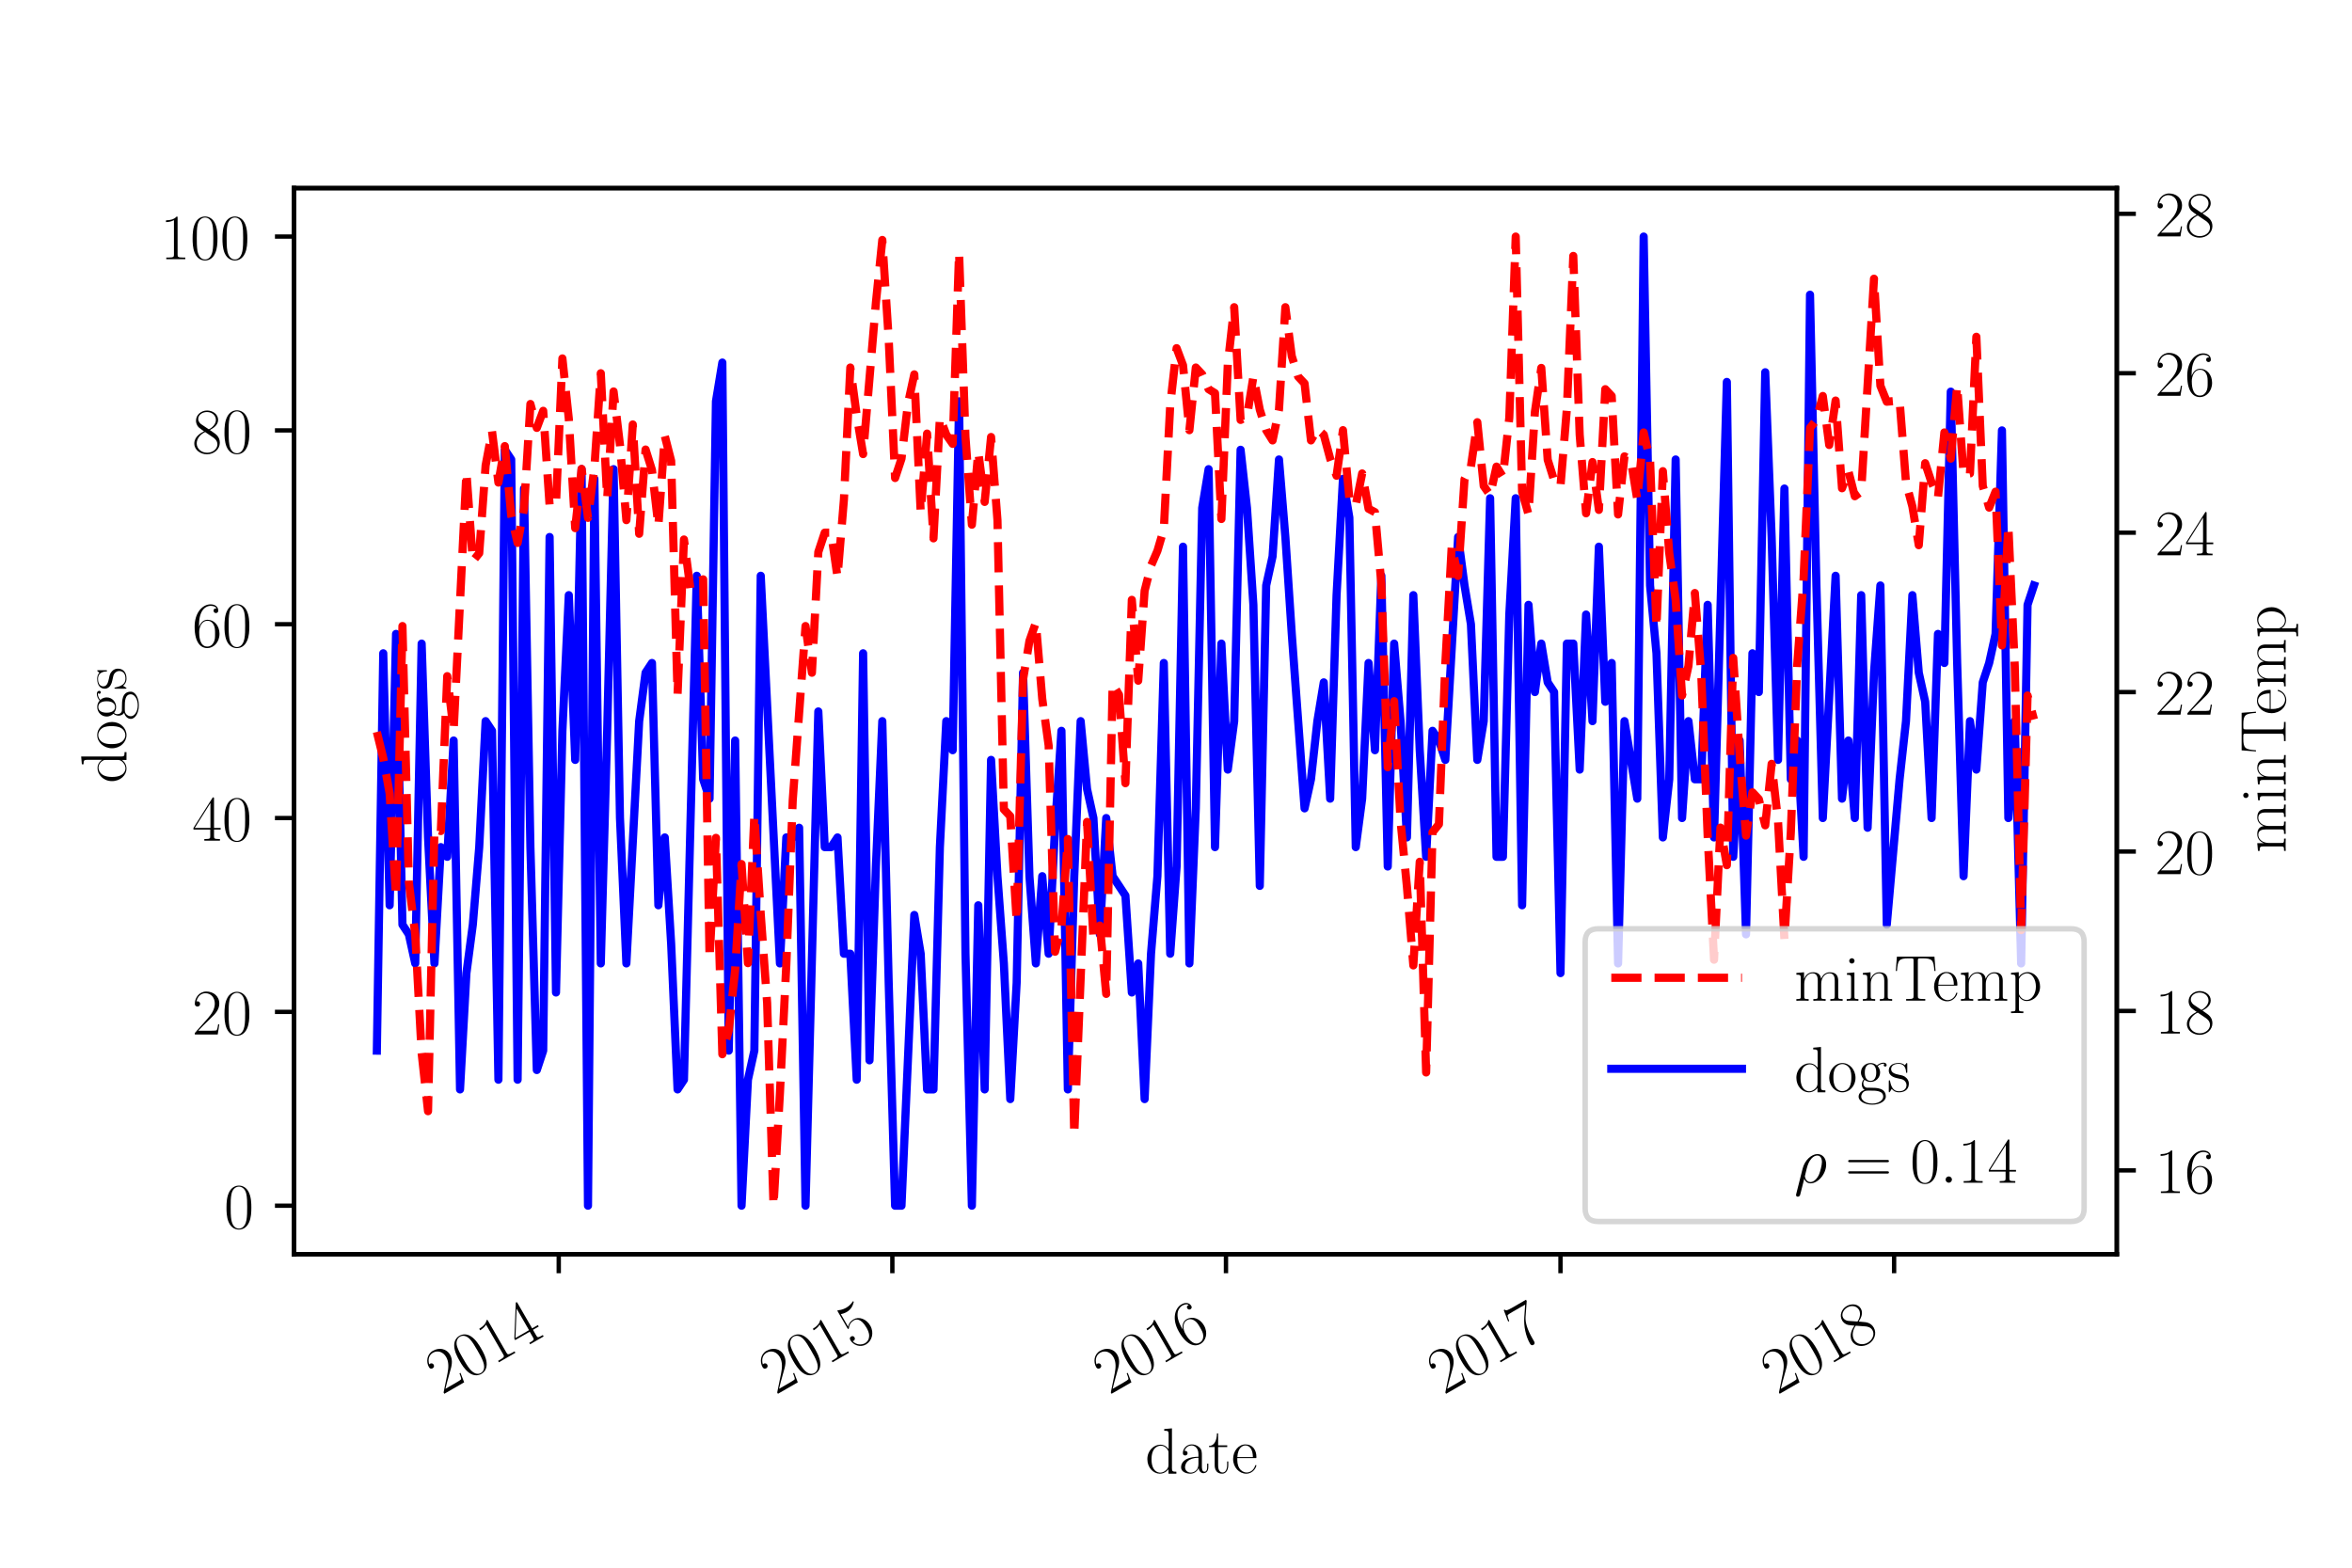 <?xml version="1.0" encoding="utf-8" standalone="no"?>
<!DOCTYPE svg PUBLIC "-//W3C//DTD SVG 1.1//EN"
  "http://www.w3.org/Graphics/SVG/1.1/DTD/svg11.dtd">
<!-- Created with matplotlib (http://matplotlib.org/) -->
<svg height="288pt" version="1.1" viewBox="0 0 432 288" width="432pt" xmlns="http://www.w3.org/2000/svg" xmlns:xlink="http://www.w3.org/1999/xlink">
 <defs>
  <style type="text/css">
*{stroke-linecap:butt;stroke-linejoin:round;}
  </style>
 </defs>
 <g id="figure_1">
  <g id="patch_1">
   <path d="M 0 288 
L 432 288 
L 432 0 
L 0 0 
z
" style="fill:#ffffff;"/>
  </g>
  <g id="axes_1">
   <g id="patch_2">
    <path d="M 54 230.4 
L 388.8 230.4 
L 388.8 34.56 
L 54 34.56 
z
" style="fill:#ffffff;"/>
   </g>
   <g id="matplotlib.axis_1">
    <g id="xtick_1">
     <g id="line2d_1">
      <defs>
       <path d="M 0 0 
L 0 3.5 
" id="mf5aa10e26b" style="stroke:#000000;stroke-width:0.8;"/>
      </defs>
      <g>
       <use style="stroke:#000000;stroke-width:0.8;" x="102.626" xlink:href="#mf5aa10e26b" y="230.4"/>
      </g>
     </g>
     <g id="text_1">
      <!-- 2014 -->
      <defs>
       <path d="M 41.703 15.453 
L 39.906 15.453 
C 38.906 8.375 38.094 7.172 37.703 6.562 
C 37.203 5.766 30 5.766 28.594 5.766 
L 9.406 5.766 
C 13 9.672 20 16.75 28.5 24.953 
C 34.594 30.734 41.703 37.531 41.703 47.422 
C 41.703 59.219 32.297 66 21.797 66 
C 10.797 66 4.094 56.312 4.094 47.344 
C 4.094 43.438 7 42.938 8.203 42.938 
C 9.203 42.938 12.203 43.547 12.203 47.031 
C 12.203 50.109 9.594 51 8.203 51 
C 7.594 51 7 50.906 6.594 50.703 
C 8.5 59.219 14.297 63.406 20.406 63.406 
C 29.094 63.406 34.797 56.516 34.797 47.422 
C 34.797 38.734 29.703 31.25 24 24.75 
L 4.094 2.281 
L 4.094 0 
L 39.297 0 
z
" id="CMR17-50"/>
       <path d="M 42 31.641 
C 42 37.75 41.906 48.125 37.703 56.109 
C 34 63.109 28.094 65.594 22.906 65.594 
C 18.094 65.594 12 63.406 8.203 56.203 
C 4.203 48.719 3.797 39.438 3.797 31.641 
C 3.797 25.953 3.906 17.281 7 9.672 
C 11.297 -0.609 19 -2 22.906 -2 
C 27.5 -2 34.5 -0.109 38.594 9.375 
C 41.594 16.281 42 24.359 42 31.641 
z
M 22.906 -0.406 
C 16.5 -0.406 12.703 5.078 11.297 12.688 
C 10.203 18.562 10.203 27.156 10.203 32.75 
C 10.203 40.438 10.203 46.828 11.5 52.922 
C 13.406 61.391 19 64 22.906 64 
C 27 64 32.297 61.297 34.203 53.125 
C 35.5 47.438 35.594 40.734 35.594 32.75 
C 35.594 26.25 35.594 18.266 34.406 12.375 
C 32.297 1.484 26.406 -0.406 22.906 -0.406 
z
" id="CMR17-48"/>
       <path d="M 26.594 63.406 
C 26.594 65.5 26.5 65.5 25.094 65.5 
C 21.203 61.188 15.297 59.797 9.703 59.797 
C 9.406 59.797 8.906 59.797 8.797 59.5 
C 8.703 59.297 8.703 59.094 8.703 57 
C 11.797 57 17 57.594 21 59.984 
L 21 7.203 
C 21 3.688 20.797 2.5 12.203 2.5 
L 9.203 2.5 
L 9.203 0 
C 14 0 19 0 23.797 0 
C 28.594 0 33.594 0 38.406 0 
L 38.406 2.5 
L 35.406 2.5 
C 26.797 2.5 26.594 3.594 26.594 7.156 
z
" id="CMR17-49"/>
       <path d="M 33.594 64.406 
C 33.594 66.5 33.5 66.5 31.703 66.5 
L 2 19.594 
L 2 17 
L 27.797 17 
L 27.797 7.141 
C 27.797 3.5 27.594 2.5 20.594 2.5 
L 18.703 2.5 
L 18.703 0 
C 21.906 0 27.297 0 30.703 0 
C 34.094 0 39.5 0 42.703 0 
L 42.703 2.5 
L 40.797 2.5 
C 33.797 2.5 33.594 3.5 33.594 7.141 
L 33.594 17 
L 43.797 17 
L 43.797 19.594 
L 33.594 19.594 
z
M 28.094 57.859 
L 28.094 19.594 
L 4 19.594 
z
" id="CMR17-52"/>
      </defs>
      <g transform="translate(81.188 256.296)rotate(-30)scale(0.12 -0.12)">
       <use transform="scale(0.996)" xlink:href="#CMR17-50"/>
       <use transform="translate(45.69 0)scale(0.996)" xlink:href="#CMR17-48"/>
       <use transform="translate(91.381 0)scale(0.996)" xlink:href="#CMR17-49"/>
       <use transform="translate(137.071 0)scale(0.996)" xlink:href="#CMR17-52"/>
      </g>
     </g>
    </g>
    <g id="xtick_2">
     <g id="line2d_2">
      <g>
       <use style="stroke:#000000;stroke-width:0.8;" x="163.902" xlink:href="#mf5aa10e26b" y="230.4"/>
      </g>
     </g>
     <g id="text_2">
      <!-- 2015 -->
      <defs>
       <path d="M 11.406 57.688 
C 12.406 57.281 16.5 56 20.703 56 
C 30 56 35.094 61.109 38 64.062 
C 38 64.953 38 65.5 37.406 65.5 
C 37.297 65.5 37.094 65.5 36.297 65.047 
C 32.797 63.406 28.703 62.078 23.703 62.078 
C 20.703 62.078 16.203 62.484 11.297 64.672 
C 10.203 65.172 10 65.172 9.906 65.172 
C 9.406 65.172 9.297 65.062 9.297 63.078 
L 9.297 34.422 
C 9.297 32.641 9.297 32.141 10.297 32.141 
C 10.797 32.141 11 32.344 11.5 33.031 
C 14.703 37.516 19.094 39.406 24.094 39.406 
C 27.594 39.406 35.094 37.219 35.094 20.141 
C 35.094 16.953 35.094 11.172 32.094 6.578 
C 29.594 2.484 25.703 0.391 21.406 0.391 
C 14.797 0.391 8.094 5 6.297 12.719 
C 6.703 12.609 7.5 12.422 7.906 12.422 
C 9.203 12.422 11.703 13.125 11.703 16.219 
C 11.703 18.906 9.797 20 7.906 20 
C 5.594 20 4.094 18.594 4.094 15.797 
C 4.094 7.094 11 -2 21.594 -2 
C 31.906 -2 41.703 6.875 41.703 19.75 
C 41.703 31.719 33.906 41 24.203 41 
C 19.094 41 14.797 39.109 11.406 35.531 
z
" id="CMR17-53"/>
      </defs>
      <g transform="translate(142.464 256.296)rotate(-30)scale(0.12 -0.12)">
       <use transform="scale(0.996)" xlink:href="#CMR17-50"/>
       <use transform="translate(45.69 0)scale(0.996)" xlink:href="#CMR17-48"/>
       <use transform="translate(91.381 0)scale(0.996)" xlink:href="#CMR17-49"/>
       <use transform="translate(137.071 0)scale(0.996)" xlink:href="#CMR17-53"/>
      </g>
     </g>
    </g>
    <g id="xtick_3">
     <g id="line2d_3">
      <g>
       <use style="stroke:#000000;stroke-width:0.8;" x="225.177" xlink:href="#mf5aa10e26b" y="230.4"/>
      </g>
     </g>
     <g id="text_3">
      <!-- 2016 -->
      <defs>
       <path d="M 10.594 34 
C 10.594 57.656 21.797 63 28.297 63 
C 30.406 63 35.5 62.641 37.5 59 
C 35.906 59 32.906 59 32.906 55.516 
C 32.906 52.828 35.094 51.922 36.5 51.922 
C 37.406 51.922 40.094 52.312 40.094 55.625 
C 40.094 61.781 35.094 65.297 28.203 65.297 
C 16.297 65.297 3.797 52.969 3.797 31 
C 3.797 3.953 15.094 -2 23.094 -2 
C 32.797 -2 42 6.672 42 20.047 
C 42 32.516 33.906 41.594 23.703 41.594 
C 17.594 41.594 13.094 37.609 10.594 30.625 
z
M 23.094 0.391 
C 10.797 0.391 10.797 18.75 10.797 22.438 
C 10.797 29.625 14.203 40 23.5 40 
C 25.203 40 30.094 40 33.406 33.125 
C 35.203 29.219 35.203 25.141 35.203 20.141 
C 35.203 14.75 35.203 10.781 33.094 6.781 
C 30.906 2.672 27.703 0.391 23.094 0.391 
z
" id="CMR17-54"/>
      </defs>
      <g transform="translate(203.74 256.296)rotate(-30)scale(0.12 -0.12)">
       <use transform="scale(0.996)" xlink:href="#CMR17-50"/>
       <use transform="translate(45.69 0)scale(0.996)" xlink:href="#CMR17-48"/>
       <use transform="translate(91.381 0)scale(0.996)" xlink:href="#CMR17-49"/>
       <use transform="translate(137.071 0)scale(0.996)" xlink:href="#CMR17-54"/>
      </g>
     </g>
    </g>
    <g id="xtick_4">
     <g id="line2d_4">
      <g>
       <use style="stroke:#000000;stroke-width:0.8;" x="286.621" xlink:href="#mf5aa10e26b" y="230.4"/>
      </g>
     </g>
     <g id="text_4">
      <!-- 2017 -->
      <defs>
       <path d="M 45.094 61.578 
L 45.094 63.766 
L 21.594 63.766 
C 9.906 63.766 9.703 65.078 9.297 67 
L 7.5 67 
L 4.594 48.344 
L 6.406 48.344 
C 6.703 50.234 7.406 55.312 8.594 57.203 
C 9.203 58 16.594 58 18.297 58 
L 40.297 58 
L 29.203 41.578 
C 21.797 30.531 16.703 15.609 16.703 2.578 
C 16.703 1.391 16.703 -2 20.297 -2 
C 23.906 -2 23.906 1.391 23.906 2.672 
L 23.906 7.266 
C 23.906 23.562 26.703 34.312 31.297 41.188 
z
" id="CMR17-55"/>
      </defs>
      <g transform="translate(265.183 256.296)rotate(-30)scale(0.12 -0.12)">
       <use transform="scale(0.996)" xlink:href="#CMR17-50"/>
       <use transform="translate(45.69 0)scale(0.996)" xlink:href="#CMR17-48"/>
       <use transform="translate(91.381 0)scale(0.996)" xlink:href="#CMR17-49"/>
       <use transform="translate(137.071 0)scale(0.996)" xlink:href="#CMR17-55"/>
      </g>
     </g>
    </g>
    <g id="xtick_5">
     <g id="line2d_5">
      <g>
       <use style="stroke:#000000;stroke-width:0.8;" x="347.896" xlink:href="#mf5aa10e26b" y="230.4"/>
      </g>
     </g>
     <g id="text_5">
      <!-- 2018 -->
      <defs>
       <path d="M 27.203 35.375 
C 33.5 38.547 39.906 43.328 39.906 50.984 
C 39.906 60.016 31.094 65.297 23 65.297 
C 13.906 65.297 5.906 58.734 5.906 49.688 
C 5.906 47.203 6.5 42.922 10.406 39.141 
C 11.406 38.156 15.594 35.172 18.297 33.281 
C 13.797 30.984 3.297 25.531 3.297 14.594 
C 3.297 4.359 13.094 -2 22.797 -2 
C 33.5 -2 42.5 5.656 42.5 15.781 
C 42.5 24.844 36.406 29.016 32.406 31.703 
z
M 14.094 44.094 
C 13.297 44.594 9.297 47.672 9.297 52.359 
C 9.297 58.422 15.594 63 22.797 63 
C 30.703 63 36.5 57.438 36.5 50.969 
C 36.5 41.703 26.094 36.422 25.594 36.422 
C 25.5 36.422 25.406 36.422 24.594 37.031 
z
M 32.5 23.734 
C 34 22.641 38.797 19.375 38.797 13.297 
C 38.797 5.953 31.406 0.391 23 0.391 
C 13.906 0.391 7 6.844 7 14.688 
C 7 22.547 13.094 29.094 20 32.188 
z
" id="CMR17-56"/>
      </defs>
      <g transform="translate(326.459 256.296)rotate(-30)scale(0.12 -0.12)">
       <use transform="scale(0.996)" xlink:href="#CMR17-50"/>
       <use transform="translate(45.69 0)scale(0.996)" xlink:href="#CMR17-48"/>
       <use transform="translate(91.381 0)scale(0.996)" xlink:href="#CMR17-49"/>
       <use transform="translate(137.071 0)scale(0.996)" xlink:href="#CMR17-56"/>
      </g>
     </g>
    </g>
    <g id="text_6">
     <!-- date -->
     <defs>
      <path d="M 29.203 67.594 
L 29.203 65 
C 35.094 65 36 64.406 36 59.688 
L 36 36.641 
C 35.594 37.141 31.5 43.594 23.406 43.594 
C 13.203 43.594 3.297 34.5 3.297 21.312 
C 3.297 8.203 12.594 -1 22.406 -1 
C 30.906 -1 35.297 5.266 35.797 5.938 
L 35.797 -0.984 
L 47.906 -0.984 
L 47.906 2 
C 42 2 41.094 2.594 41.094 7.391 
L 41.094 68.688 
z
M 35.797 11.797 
C 35.797 8.797 34 6.094 31.703 4.094 
C 28.297 1.094 24.906 0.594 23 0.594 
C 20.094 0.594 9.703 2.094 9.703 21.188 
C 9.703 40.812 21.297 42 23.906 42 
C 28.5 42 32.203 39.406 34.5 35.797 
C 35.797 33.703 35.797 33.406 35.797 31.609 
z
" id="CMR17-100"/>
      <path d="M 36 25.828 
C 36 32.375 36 35.844 31.797 39.734 
C 28.094 43 23.797 44 20.406 44 
C 12.5 44 6.797 37.609 6.797 30.797 
C 6.797 27 9.797 27 10.406 27 
C 11.703 27 14 27.781 14 30.531 
C 14 33 12.094 34.078 10.406 34.078 
C 10 34.078 9.5 33.969 9.203 33.875 
C 11.297 40.5 16.703 42.406 20.203 42.406 
C 25.203 42.406 30.703 37.953 30.703 29.453 
L 30.703 25 
C 24.797 25 17.703 24.203 12.094 21.203 
C 5.797 17.703 4 12.703 4 8.906 
C 4 1.203 13 -1 18.297 -1 
C 23.797 -1 28.906 2.172 31.094 7.984 
C 31.297 3.641 34.094 -0.281 38.5 -0.281 
C 40.594 -0.281 45.906 1.094 45.906 8.859 
L 45.906 14.375 
L 44.094 14.375 
L 44.094 8.781 
C 44.094 2.781 41.406 2 40.094 2 
C 36 2 36 7.156 36 11.531 
z
M 30.703 13.594 
C 30.703 4.953 24.5 0.594 19 0.594 
C 14 0.594 10.094 4.297 10.094 8.906 
C 10.094 11.891 11.406 17.188 17.203 20.391 
C 22 23.094 27.5 23.5 30.703 23.5 
z
" id="CMR17-97"/>
      <path d="M 15.094 40 
L 29.094 40 
L 29.094 42.578 
L 15.094 42.578 
L 15.094 61 
L 13.297 61 
C 13.094 50.703 9.594 41.688 1.094 41.688 
L 1.094 40 
L 9.797 40 
L 9.797 12.047 
C 9.797 10.156 9.797 -1 21.406 -1 
C 27.297 -1 30.703 4.781 30.703 12.141 
L 30.703 17.812 
L 28.906 17.812 
L 28.906 12.234 
C 28.906 5.375 26.203 0.797 22 0.797 
C 19.094 0.797 15.094 2.781 15.094 11.844 
z
" id="CMR17-116"/>
      <path d="M 38.094 23 
C 38.5 23.406 38.5 23.609 38.5 24.625 
C 38.5 34.969 33.094 44 21.703 44 
C 11.094 44 2.703 33.891 2.703 21.609 
C 2.703 8.609 12.203 -1 22.797 -1 
C 34 -1 38.406 9.484 38.406 11.562 
C 38.406 12.25 37.797 12.25 37.594 12.25 
C 36.906 12.25 36.797 12.047 36.406 10.875 
C 34.203 4.141 28.703 0.797 23.5 0.797 
C 19.203 0.797 14.906 3.172 12.203 7.5 
C 9.094 12.547 9.094 18.375 9.094 23 
z
M 9.203 24.5 
C 9.906 39.141 17.594 42.406 21.594 42.406 
C 28.406 42.406 33 35.891 33.094 24.5 
z
" id="CMR17-101"/>
     </defs>
     <g transform="translate(210.344 270.611)scale(0.12 -0.12)">
      <use transform="scale(0.996)" xlink:href="#CMR17-100"/>
      <use transform="translate(50.895 0)scale(0.996)" xlink:href="#CMR17-97"/>
      <use transform="translate(96.586 0)scale(0.996)" xlink:href="#CMR17-116"/>
      <use transform="translate(131.867 0)scale(0.996)" xlink:href="#CMR17-101"/>
     </g>
    </g>
   </g>
   <g id="matplotlib.axis_2">
    <g id="ytick_1">
     <g id="line2d_6">
      <defs>
       <path d="M 0 0 
L -3.5 0 
" id="mdf87e3ae0c" style="stroke:#000000;stroke-width:0.8;"/>
      </defs>
      <g>
       <use style="stroke:#000000;stroke-width:0.8;" x="54" xlink:href="#mdf87e3ae0c" y="221.498"/>
      </g>
     </g>
     <g id="text_7">
      <!-- $0$ -->
      <g transform="translate(41.147 225.649)scale(0.12 -0.12)">
       <use transform="scale(0.996)" xlink:href="#CMR17-48"/>
      </g>
     </g>
    </g>
    <g id="ytick_2">
     <g id="line2d_7">
      <g>
       <use style="stroke:#000000;stroke-width:0.8;" x="54" xlink:href="#mdf87e3ae0c" y="185.891"/>
      </g>
     </g>
     <g id="text_8">
      <!-- $20$ -->
      <g transform="translate(35.294 190.042)scale(0.12 -0.12)">
       <use transform="scale(0.996)" xlink:href="#CMR17-50"/>
       <use transform="translate(45.69 0)scale(0.996)" xlink:href="#CMR17-48"/>
      </g>
     </g>
    </g>
    <g id="ytick_3">
     <g id="line2d_8">
      <g>
       <use style="stroke:#000000;stroke-width:0.8;" x="54" xlink:href="#mdf87e3ae0c" y="150.284"/>
      </g>
     </g>
     <g id="text_9">
      <!-- $40$ -->
      <g transform="translate(35.294 154.435)scale(0.12 -0.12)">
       <use transform="scale(0.996)" xlink:href="#CMR17-52"/>
       <use transform="translate(45.69 0)scale(0.996)" xlink:href="#CMR17-48"/>
      </g>
     </g>
    </g>
    <g id="ytick_4">
     <g id="line2d_9">
      <g>
       <use style="stroke:#000000;stroke-width:0.8;" x="54" xlink:href="#mdf87e3ae0c" y="114.676"/>
      </g>
     </g>
     <g id="text_10">
      <!-- $60$ -->
      <g transform="translate(35.294 118.827)scale(0.12 -0.12)">
       <use transform="scale(0.996)" xlink:href="#CMR17-54"/>
       <use transform="translate(45.69 0)scale(0.996)" xlink:href="#CMR17-48"/>
      </g>
     </g>
    </g>
    <g id="ytick_5">
     <g id="line2d_10">
      <g>
       <use style="stroke:#000000;stroke-width:0.8;" x="54" xlink:href="#mdf87e3ae0c" y="79.069"/>
      </g>
     </g>
     <g id="text_11">
      <!-- $80$ -->
      <g transform="translate(35.294 83.22)scale(0.12 -0.12)">
       <use transform="scale(0.996)" xlink:href="#CMR17-56"/>
       <use transform="translate(45.69 0)scale(0.996)" xlink:href="#CMR17-48"/>
      </g>
     </g>
    </g>
    <g id="ytick_6">
     <g id="line2d_11">
      <g>
       <use style="stroke:#000000;stroke-width:0.8;" x="54" xlink:href="#mdf87e3ae0c" y="43.462"/>
      </g>
     </g>
     <g id="text_12">
      <!-- $100$ -->
      <g transform="translate(29.441 47.613)scale(0.12 -0.12)">
       <use transform="scale(0.996)" xlink:href="#CMR17-49"/>
       <use transform="translate(45.69 0)scale(0.996)" xlink:href="#CMR17-48"/>
       <use transform="translate(91.381 0)scale(0.996)" xlink:href="#CMR17-48"/>
      </g>
     </g>
    </g>
    <g id="text_13">
     <!-- dogs -->
     <defs>
      <path d="M 43.094 21.188 
C 43.094 34 33.797 44 22.906 44 
C 12 44 2.703 34 2.703 21.188 
C 2.703 8.609 12 -1 22.906 -1 
C 33.797 -1 43.094 8.609 43.094 21.188 
z
M 22.906 0.797 
C 18.203 0.797 14.203 3.594 11.906 7.5 
C 9.406 11.984 9.094 17.594 9.094 22 
C 9.094 26.203 9.297 31.406 11.906 35.906 
C 13.906 39.203 17.797 42.406 22.906 42.406 
C 27.406 42.406 31.203 39.906 33.594 36.406 
C 36.703 31.703 36.703 25.109 36.703 22 
C 36.703 18.094 36.5 12.109 33.797 7.297 
C 31 2.703 26.703 0.797 22.906 0.797 
z
" id="CMR17-111"/>
      <path d="M 11.094 18.188 
C 13 16.688 16.297 15 20.297 15 
C 28.203 15 35 21.203 35 29.5 
C 35 32.094 34.203 36.094 31.203 39.203 
C 34 42.062 38.094 43 40.406 43 
C 40.797 43 41.406 43 41.906 42.719 
C 41.5 42.625 40.594 42.234 40.594 40.703 
C 40.594 39.484 41.5 38.609 42.797 38.609 
C 44.297 38.609 45.094 39.578 45.094 40.844 
C 45.094 42.672 43.594 44.594 40.406 44.594 
C 36.406 44.594 32.906 42.781 30.094 40.312 
C 27.094 43.016 23.5 44 20.297 44 
C 12.406 44 5.594 37.797 5.594 29.5 
C 5.594 23.781 8.906 20.188 9.906 19.188 
C 6.906 15.688 6.906 11.609 6.906 11.109 
C 6.906 8.516 7.906 4.719 11.297 2.625 
C 6.094 1.328 2 -2.641 2 -7.594 
C 2 -14.734 11.5 -20 22.906 -20 
C 33.906 -20 43.797 -14.938 43.797 -7.484 
C 43.797 6 29 6 21.297 6 
C 19 6 14.906 6 14.406 6.109 
C 11.297 6.609 9.203 9.406 9.203 12.906 
C 9.203 13.797 9.203 16 11.094 18.188 
z
M 20.297 16.688 
C 11.5 16.688 11.5 27.5 11.5 29.516 
C 11.5 31.5 11.5 42.312 20.297 42.312 
C 29.094 42.312 29.094 31.5 29.094 29.516 
C 29.094 27.5 29.094 16.688 20.297 16.688 
z
M 22.906 -18.297 
C 12.906 -18.297 6 -13.047 6 -7.594 
C 6 -4.516 7.703 -1.641 9.906 -0.062 
C 12.406 1.625 13.406 1.625 20.203 1.625 
C 28.406 1.625 39.797 1.625 39.797 -7.594 
C 39.797 -13.047 32.906 -18.297 22.906 -18.297 
z
" id="CMR17-103"/>
      <path d="M 30.906 42.141 
C 30.906 43.953 30.797 44.047 30.203 44.047 
C 29.797 44.047 29.703 43.953 28.5 42.453 
C 28.203 42.047 27.297 41.031 27 40.641 
C 23.797 44.047 19.297 44.047 17.594 44.047 
C 6.5 44.047 2.5 38.234 2.5 32.438 
C 2.5 23.406 12.703 21.328 15.594 20.703 
C 21.906 19.422 24.094 19.016 26.203 17.203 
C 27.5 16.016 29.703 13.812 29.703 10.219 
C 29.703 6 27.297 0.594 18.094 0.594 
C 9.406 0.594 6.297 7.188 4.5 15.953 
C 4.203 17.344 4.203 17.453 3.406 17.453 
C 2.594 17.453 2.5 17.344 2.5 15.359 
L 2.5 0.984 
C 2.5 -0.797 2.594 -0.906 3.203 -0.906 
C 3.703 -0.906 3.797 -0.797 4.297 0 
C 4.906 0.891 6.406 3.297 7 4.312 
C 9 1.609 12.5 -1 18.094 -1 
C 28 -1 33.297 4.422 33.297 12.25 
C 33.297 17.375 30.594 20.078 29.297 21.281 
C 26.297 24.391 22.797 25.094 18.594 25.891 
C 13.094 27.109 6.094 28.516 6.094 34.641 
C 6.094 37.234 7.5 42.766 17.594 42.766 
C 28.297 42.766 28.906 32.719 29.094 29.5 
C 29.203 29 29.703 28.891 30 28.891 
C 30.906 28.891 30.906 29.203 30.906 30.906 
z
" id="CMR17-115"/>
     </defs>
     <g transform="translate(23.116 143.893)rotate(-90)scale(0.12 -0.12)">
      <use transform="scale(0.996)" xlink:href="#CMR17-100"/>
      <use transform="translate(50.895 0)scale(0.996)" xlink:href="#CMR17-111"/>
      <use transform="translate(96.586 0)scale(0.996)" xlink:href="#CMR17-103"/>
      <use transform="translate(142.276 0)scale(0.996)" xlink:href="#CMR17-115"/>
     </g>
    </g>
   </g>
   <g id="line2d_12">
    <path clip-path="url(#p3e896ee2fc)" d="M 69.218 193.012 
L 70.393 120.017 
L 71.568 166.307 
L 72.744 116.457 
L 73.919 169.868 
L 75.094 171.648 
L 76.269 176.989 
L 77.444 118.237 
L 78.619 153.844 
L 79.795 176.989 
L 80.97 155.625 
L 82.145 157.405 
L 83.32 136.041 
L 84.495 200.134 
L 85.67 178.769 
L 86.845 169.868 
L 88.021 155.625 
L 89.196 132.48 
L 90.371 134.26 
L 91.546 198.353 
L 92.721 82.63 
L 93.896 84.41 
L 95.071 198.353 
L 96.247 89.751 
L 97.422 155.625 
L 98.597 196.573 
L 99.772 193.012 
L 100.947 98.653 
L 102.122 182.33 
L 103.298 134.26 
L 104.473 109.335 
L 105.648 139.601 
L 106.823 86.191 
L 107.998 221.498 
L 109.173 87.971 
L 110.348 176.989 
L 111.524 134.26 
L 112.699 86.191 
L 113.874 150.284 
L 115.049 176.989 
L 117.399 132.48 
L 118.574 123.578 
L 119.75 121.798 
L 120.925 166.307 
L 122.1 153.844 
L 123.275 173.428 
L 124.45 200.134 
L 125.625 198.353 
L 127.976 105.775 
L 129.151 143.162 
L 130.326 146.723 
L 131.501 73.728 
L 132.676 66.607 
L 133.851 193.012 
L 135.027 136.041 
L 136.202 221.498 
L 137.377 198.353 
L 138.552 193.012 
L 139.727 105.775 
L 143.253 176.989 
L 144.428 153.844 
L 145.603 153.844 
L 146.778 152.064 
L 147.953 221.498 
L 150.303 130.7 
L 151.479 155.625 
L 152.654 155.625 
L 153.829 153.844 
L 155.004 175.209 
L 156.179 175.209 
L 157.354 198.353 
L 158.53 120.017 
L 159.705 194.793 
L 160.88 159.185 
L 162.055 132.48 
L 163.23 180.55 
L 164.405 221.498 
L 165.58 221.498 
L 167.931 168.087 
L 169.106 175.209 
L 170.281 200.134 
L 171.456 200.134 
L 172.631 155.625 
L 173.806 132.48 
L 174.982 137.821 
L 176.157 73.728 
L 177.332 175.209 
L 178.507 221.498 
L 179.682 166.307 
L 180.857 200.134 
L 182.033 139.601 
L 183.208 160.966 
L 184.383 176.989 
L 185.558 201.914 
L 186.733 180.55 
L 187.908 123.578 
L 189.083 160.966 
L 190.259 176.989 
L 191.434 160.966 
L 192.609 175.209 
L 193.784 152.064 
L 194.959 134.26 
L 196.134 200.134 
L 197.309 160.966 
L 198.485 132.48 
L 199.66 144.943 
L 200.835 150.284 
L 202.01 171.648 
L 203.185 150.284 
L 204.36 160.966 
L 206.711 164.527 
L 207.886 182.33 
L 209.061 176.989 
L 210.236 201.914 
L 211.411 175.209 
L 212.586 160.966 
L 213.762 121.798 
L 214.937 175.209 
L 216.112 159.185 
L 217.287 100.433 
L 218.462 176.989 
L 219.637 148.503 
L 220.812 93.312 
L 221.988 86.191 
L 223.163 155.625 
L 224.338 118.237 
L 225.513 141.382 
L 226.688 132.48 
L 227.863 82.63 
L 229.038 93.312 
L 230.214 111.116 
L 231.389 162.746 
L 232.564 107.555 
L 233.739 102.214 
L 234.914 84.41 
L 236.089 98.653 
L 237.265 116.457 
L 239.615 148.503 
L 240.79 143.162 
L 241.965 132.48 
L 243.14 125.359 
L 244.315 146.723 
L 245.491 109.335 
L 246.666 87.971 
L 247.841 95.092 
L 249.016 155.625 
L 250.191 146.723 
L 251.366 121.798 
L 252.541 137.821 
L 253.717 105.775 
L 254.892 159.185 
L 256.067 118.237 
L 257.242 132.48 
L 258.417 153.844 
L 259.592 109.335 
L 260.767 137.821 
L 261.943 157.405 
L 263.118 134.26 
L 264.293 136.041 
L 265.468 139.601 
L 267.818 98.653 
L 268.994 107.555 
L 270.169 114.676 
L 271.344 139.601 
L 272.519 132.48 
L 273.694 91.532 
L 274.869 157.405 
L 276.044 157.405 
L 277.22 112.896 
L 278.395 91.532 
L 279.57 166.307 
L 280.745 111.116 
L 281.92 127.139 
L 283.095 118.237 
L 284.27 125.359 
L 285.446 127.139 
L 286.621 178.769 
L 287.796 118.237 
L 288.971 118.237 
L 290.146 141.382 
L 291.321 112.896 
L 292.497 132.48 
L 293.672 100.433 
L 294.847 128.919 
L 296.022 121.798 
L 297.197 176.989 
L 298.372 132.48 
L 300.723 146.723 
L 301.898 43.462 
L 303.073 107.555 
L 304.248 120.017 
L 305.423 153.844 
L 306.598 143.162 
L 307.773 84.41 
L 308.949 150.284 
L 310.124 132.48 
L 311.299 143.162 
L 312.474 143.162 
L 313.649 111.116 
L 314.824 153.844 
L 317.175 70.167 
L 318.35 157.405 
L 319.525 136.041 
L 320.7 171.648 
L 321.875 120.017 
L 323.05 127.139 
L 324.226 68.387 
L 325.401 98.653 
L 326.576 139.601 
L 327.751 89.751 
L 328.926 143.162 
L 330.101 136.041 
L 331.276 157.405 
L 332.452 54.144 
L 333.627 107.555 
L 334.802 150.284 
L 337.152 105.775 
L 338.327 146.723 
L 339.502 136.041 
L 340.678 150.284 
L 341.853 109.335 
L 343.028 152.064 
L 344.203 123.578 
L 345.378 107.555 
L 346.553 169.868 
L 348.904 143.162 
L 350.079 132.48 
L 351.254 109.335 
L 352.429 123.578 
L 353.604 128.919 
L 354.779 150.284 
L 355.955 116.457 
L 357.13 121.798 
L 358.305 71.948 
L 359.48 121.798 
L 360.655 160.966 
L 361.83 132.48 
L 363.005 141.382 
L 364.181 125.359 
L 365.356 121.798 
L 366.531 116.457 
L 367.706 79.069 
L 368.881 150.284 
L 370.056 132.48 
L 371.232 176.989 
L 372.407 111.116 
L 373.582 107.555 
L 373.582 107.555 
" style="fill:none;stroke:#0000ff;stroke-linecap:square;stroke-width:1.5;"/>
   </g>
   <g id="patch_3">
    <path d="M 54 230.4 
L 54 34.56 
" style="fill:none;stroke:#000000;stroke-linecap:square;stroke-linejoin:miter;stroke-width:0.8;"/>
   </g>
   <g id="patch_4">
    <path d="M 388.8 230.4 
L 388.8 34.56 
" style="fill:none;stroke:#000000;stroke-linecap:square;stroke-linejoin:miter;stroke-width:0.8;"/>
   </g>
   <g id="patch_5">
    <path d="M 54 230.4 
L 388.8 230.4 
" style="fill:none;stroke:#000000;stroke-linecap:square;stroke-linejoin:miter;stroke-width:0.8;"/>
   </g>
   <g id="patch_6">
    <path d="M 54 34.56 
L 388.8 34.56 
" style="fill:none;stroke:#000000;stroke-linecap:square;stroke-linejoin:miter;stroke-width:0.8;"/>
   </g>
  </g>
  <g id="axes_2">
   <g id="matplotlib.axis_3">
    <g id="ytick_7">
     <g id="line2d_13">
      <defs>
       <path d="M 0 0 
L 3.5 0 
" id="mdcea58b787" style="stroke:#000000;stroke-width:0.8;"/>
      </defs>
      <g>
       <use style="stroke:#000000;stroke-width:0.8;" x="388.8" xlink:href="#mdcea58b787" y="215.013"/>
      </g>
     </g>
     <g id="text_14">
      <!-- $16$ -->
      <g transform="translate(395.8 219.164)scale(0.12 -0.12)">
       <use transform="scale(0.996)" xlink:href="#CMR17-49"/>
       <use transform="translate(45.69 0)scale(0.996)" xlink:href="#CMR17-54"/>
      </g>
     </g>
    </g>
    <g id="ytick_8">
     <g id="line2d_14">
      <g>
       <use style="stroke:#000000;stroke-width:0.8;" x="388.8" xlink:href="#mdcea58b787" y="185.724"/>
      </g>
     </g>
     <g id="text_15">
      <!-- $18$ -->
      <g transform="translate(395.8 189.875)scale(0.12 -0.12)">
       <use transform="scale(0.996)" xlink:href="#CMR17-49"/>
       <use transform="translate(45.69 0)scale(0.996)" xlink:href="#CMR17-56"/>
      </g>
     </g>
    </g>
    <g id="ytick_9">
     <g id="line2d_15">
      <g>
       <use style="stroke:#000000;stroke-width:0.8;" x="388.8" xlink:href="#mdcea58b787" y="156.434"/>
      </g>
     </g>
     <g id="text_16">
      <!-- $20$ -->
      <g transform="translate(395.8 160.585)scale(0.12 -0.12)">
       <use transform="scale(0.996)" xlink:href="#CMR17-50"/>
       <use transform="translate(45.69 0)scale(0.996)" xlink:href="#CMR17-48"/>
      </g>
     </g>
    </g>
    <g id="ytick_10">
     <g id="line2d_16">
      <g>
       <use style="stroke:#000000;stroke-width:0.8;" x="388.8" xlink:href="#mdcea58b787" y="127.145"/>
      </g>
     </g>
     <g id="text_17">
      <!-- $22$ -->
      <g transform="translate(395.8 131.296)scale(0.12 -0.12)">
       <use transform="scale(0.996)" xlink:href="#CMR17-50"/>
       <use transform="translate(45.69 0)scale(0.996)" xlink:href="#CMR17-50"/>
      </g>
     </g>
    </g>
    <g id="ytick_11">
     <g id="line2d_17">
      <g>
       <use style="stroke:#000000;stroke-width:0.8;" x="388.8" xlink:href="#mdcea58b787" y="97.856"/>
      </g>
     </g>
     <g id="text_18">
      <!-- $24$ -->
      <g transform="translate(395.8 102.007)scale(0.12 -0.12)">
       <use transform="scale(0.996)" xlink:href="#CMR17-50"/>
       <use transform="translate(45.69 0)scale(0.996)" xlink:href="#CMR17-52"/>
      </g>
     </g>
    </g>
    <g id="ytick_12">
     <g id="line2d_18">
      <g>
       <use style="stroke:#000000;stroke-width:0.8;" x="388.8" xlink:href="#mdcea58b787" y="68.567"/>
      </g>
     </g>
     <g id="text_19">
      <!-- $26$ -->
      <g transform="translate(395.8 72.718)scale(0.12 -0.12)">
       <use transform="scale(0.996)" xlink:href="#CMR17-50"/>
       <use transform="translate(45.69 0)scale(0.996)" xlink:href="#CMR17-54"/>
      </g>
     </g>
    </g>
    <g id="ytick_13">
     <g id="line2d_19">
      <g>
       <use style="stroke:#000000;stroke-width:0.8;" x="388.8" xlink:href="#mdcea58b787" y="39.278"/>
      </g>
     </g>
     <g id="text_20">
      <!-- $28$ -->
      <g transform="translate(395.8 43.429)scale(0.12 -0.12)">
       <use transform="scale(0.996)" xlink:href="#CMR17-50"/>
       <use transform="translate(45.69 0)scale(0.996)" xlink:href="#CMR17-56"/>
      </g>
     </g>
    </g>
    <g id="text_21">
     <!-- minTemp -->
     <defs>
      <path d="M 67.594 30.203 
C 67.594 35.188 66.703 43.594 54.797 43.594 
C 48 43.594 43.297 39 41.5 33.609 
L 41.406 33.609 
C 40.203 41.812 34.297 43.594 28.703 43.594 
C 20.797 43.594 16.703 37.5 15.203 33.5 
L 15.094 33.5 
L 15.094 43.594 
L 3.297 42.5 
L 3.297 39.906 
C 9.203 39.906 10.094 39.297 10.094 34.5 
L 10.094 6.688 
C 10.094 2.875 9.703 2.391 3.297 2.391 
L 3.297 -0.203 
C 5.703 0 10.094 0 12.703 0 
C 15.297 0 19.797 0 22.203 -0.203 
L 22.203 2.391 
C 15.797 2.391 15.406 2.781 15.406 6.688 
L 15.406 25.906 
C 15.406 35.109 21 42 28 42 
C 35.406 42 36.203 35.406 36.203 30.594 
L 36.203 6.688 
C 36.203 2.875 35.797 2.391 29.406 2.391 
L 29.406 -0.203 
C 31.797 0 36.203 0 38.797 0 
C 41.406 0 45.906 0 48.297 -0.203 
L 48.297 2.391 
C 41.906 2.391 41.5 2.781 41.5 6.688 
L 41.5 25.906 
C 41.5 35.109 47.094 42 54.094 42 
C 61.5 42 62.297 35.406 62.297 30.594 
L 62.297 6.688 
C 62.297 2.875 61.906 2.391 55.5 2.391 
L 55.5 -0.203 
C 57.906 0 62.297 0 64.906 0 
C 67.5 0 72 0 74.406 -0.203 
L 74.406 2.391 
C 68 2.391 67.594 2.781 67.594 6.688 
z
" id="CMR17-109"/>
      <path d="M 15.5 61.078 
C 15.5 63.266 13.703 65.156 11.406 65.156 
C 9.203 65.156 7.297 63.375 7.297 61.078 
C 7.297 58.891 9.094 57 11.406 57 
C 13.594 57 15.5 58.797 15.5 61.078 
z
M 3.797 42.281 
L 3.797 39.703 
C 9.406 39.703 10.203 39.094 10.203 34.328 
L 10.203 6.672 
C 10.203 2.875 9.797 2.391 3.406 2.391 
L 3.406 -0.203 
C 5.797 0 10.094 0 12.594 0 
C 15 0 19.094 0 21.406 -0.203 
L 21.406 2.391 
C 15.5 2.391 15.297 2.984 15.297 6.562 
L 15.297 43.375 
z
" id="CMR17-105"/>
      <path d="M 41.5 30.203 
C 41.5 35.297 40.5 43.594 28.703 43.594 
C 20.797 43.594 16.703 37.5 15.203 33.5 
L 15.094 33.5 
L 15.094 43.594 
L 3.297 42.5 
L 3.297 39.906 
C 9.203 39.906 10.094 39.297 10.094 34.5 
L 10.094 6.688 
C 10.094 2.875 9.703 2.391 3.297 2.391 
L 3.297 -0.203 
C 5.703 0 10.094 0 12.703 0 
C 15.297 0 19.797 0 22.203 -0.203 
L 22.203 2.391 
C 15.797 2.391 15.406 2.781 15.406 6.688 
L 15.406 25.906 
C 15.406 35.109 21 42 28 42 
C 35.406 42 36.203 35.406 36.203 30.594 
L 36.203 6.688 
C 36.203 2.875 35.797 2.391 29.406 2.391 
L 29.406 -0.203 
C 31.797 0 36.203 0 38.797 0 
C 41.406 0 45.906 0 48.297 -0.203 
L 48.297 2.391 
C 41.906 2.391 41.5 2.781 41.5 6.688 
z
" id="CMR17-110"/>
      <path d="M 62.203 67.594 
L 4.5 67.594 
L 2.797 45.594 
L 4.594 45.594 
C 5.906 62.125 7.297 65 22.703 65 
C 24.5 65 27.406 65 28.203 64.906 
C 30.094 64.609 30.094 63.406 30.094 61.125 
L 30.094 7.172 
C 30.094 3.594 29.797 2.5 21.5 2.5 
L 18.703 2.5 
L 18.703 0 
C 23.5 0 28.5 0 33.406 0 
C 38.297 0 43.297 0 48.094 0 
L 48.094 2.5 
L 45.297 2.5 
C 37 2.5 36.703 3.594 36.703 7.172 
L 36.703 61.125 
C 36.703 63.312 36.703 64.516 38.5 64.906 
C 39.297 65 42.203 65 44 65 
C 59.297 65 60.797 62.125 62.094 45.594 
L 63.906 45.594 
z
" id="CMR17-84"/>
      <path d="M 22 -16.609 
C 15.594 -16.609 15.203 -16.203 15.203 -12.328 
L 15.203 6.281 
C 18.094 2.094 22.297 -0.594 27.594 -0.594 
C 37.594 -0.594 47.703 8.172 47.703 21.688 
C 47.703 34.234 39 43.781 28.703 43.781 
C 22.703 43.781 17.797 40.5 15 36.531 
L 15 43.781 
L 3.094 42.688 
L 3.094 40.109 
C 9 40.109 9.906 39.5 9.906 34.734 
L 9.906 -12.328 
C 9.906 -16.109 9.5 -16.609 3.094 -16.609 
L 3.094 -19.188 
C 5.5 -19 9.906 -19 12.5 -19 
C 15.094 -19 19.594 -19 22 -19.188 
z
M 15.203 31.438 
C 15.203 32.844 15.203 34.922 19.094 38.609 
C 19.594 39.016 23 42 28 42 
C 35.297 42 41.297 32.938 41.297 21.594 
C 41.297 10.25 34.906 1 27 1 
C 23.406 1 19.5 2.688 16.5 7.375 
C 15.203 9.562 15.203 10.156 15.203 11.75 
z
" id="CMR17-112"/>
     </defs>
     <g transform="translate(419.808 156.705)rotate(-90)scale(0.12 -0.12)">
      <use transform="scale(0.996)" xlink:href="#CMR17-109"/>
      <use transform="translate(76.92 0)scale(0.996)" xlink:href="#CMR17-105"/>
      <use transform="translate(101.791 0)scale(0.996)" xlink:href="#CMR17-110"/>
      <use transform="translate(152.686 0)scale(0.996)" xlink:href="#CMR17-84"/>
      <use transform="translate(211.389 0)scale(0.996)" xlink:href="#CMR17-101"/>
      <use transform="translate(251.874 0)scale(0.996)" xlink:href="#CMR17-109"/>
      <use transform="translate(328.794 0)scale(0.996)" xlink:href="#CMR17-112"/>
     </g>
    </g>
   </g>
   <g id="line2d_20">
    <path clip-path="url(#p3e896ee2fc)" d="M 69.218 134.467 
L 70.393 139.279 
L 71.568 145.765 
L 72.744 164.803 
L 73.919 115.011 
L 75.094 162.083 
L 76.269 171.707 
L 77.444 193.464 
L 78.619 204.134 
L 79.795 152.25 
L 80.97 152.669 
L 82.145 124.216 
L 83.32 134.258 
L 85.67 86.768 
L 86.845 103.086 
L 88.021 101.622 
L 89.196 85.513 
L 90.371 79.236 
L 91.546 88.651 
L 92.721 81.956 
L 93.896 94.718 
L 95.071 99.739 
L 96.247 93.463 
L 97.422 74.215 
L 98.597 78.609 
L 99.772 75.471 
L 100.947 92.835 
L 102.122 92.626 
L 103.298 65.847 
L 104.473 76.935 
L 105.648 97.019 
L 106.823 86.14 
L 107.998 95.136 
L 109.173 85.931 
L 110.348 68.567 
L 111.524 91.58 
L 112.699 71.914 
L 113.874 81.747 
L 115.049 95.555 
L 116.224 77.981 
L 117.399 98.065 
L 118.574 82.584 
L 119.75 86.35 
L 120.925 96.601 
L 122.1 80.073 
L 123.275 84.676 
L 124.45 127.564 
L 125.625 99.111 
L 126.8 108.107 
L 127.976 106.852 
L 129.151 106.434 
L 130.326 176.1 
L 131.501 153.924 
L 132.676 193.673 
L 133.851 189.28 
L 135.027 178.192 
L 136.202 158.736 
L 137.377 176.937 
L 138.552 149.74 
L 139.727 167.941 
L 140.902 184.259 
L 142.077 221.498 
L 143.253 200.787 
L 144.428 177.146 
L 145.603 147.02 
L 147.953 115.011 
L 149.128 123.589 
L 150.303 101.413 
L 151.479 97.856 
L 152.654 97.856 
L 153.829 106.015 
L 155.004 91.789 
L 156.179 67.521 
L 157.354 76.308 
L 158.53 83.421 
L 160.88 55.596 
L 162.055 44.089 
L 163.23 62.291 
L 164.405 87.814 
L 165.58 84.257 
L 166.756 74.215 
L 167.931 68.776 
L 169.106 94.09 
L 170.281 79.655 
L 171.456 98.902 
L 172.631 76.726 
L 173.806 79.864 
L 174.982 81.538 
L 176.157 46.391 
L 177.332 80.282 
L 178.507 96.392 
L 179.682 83.002 
L 180.857 92.207 
L 182.033 80.282 
L 183.208 95.555 
L 184.383 148.694 
L 185.558 149.949 
L 186.733 169.196 
L 187.908 124.844 
L 189.083 117.731 
L 190.259 114.383 
L 191.434 128.4 
L 192.609 136.978 
L 193.784 174.845 
L 194.959 170.242 
L 196.134 154.133 
L 197.309 208.527 
L 199.66 150.995 
L 200.835 172.334 
L 202.01 170.033 
L 203.185 182.585 
L 204.36 125.681 
L 205.535 127.633 
L 206.711 143.882 
L 207.886 110.199 
L 209.061 125.053 
L 210.236 108.526 
L 211.411 103.923 
L 212.586 101.203 
L 213.762 97.228 
L 214.937 74.425 
L 216.112 63.964 
L 217.287 67.102 
L 218.462 79.027 
L 219.637 67.521 
L 220.812 68.776 
L 221.988 71.496 
L 223.163 72.228 
L 224.338 95.346 
L 225.513 66.893 
L 226.688 56.433 
L 227.863 77.144 
L 229.038 76.517 
L 230.214 69.194 
L 231.389 75.261 
L 232.564 79.027 
L 233.739 80.91 
L 234.914 75.261 
L 236.089 56.433 
L 237.265 65.429 
L 238.44 69.194 
L 239.615 70.45 
L 240.79 80.91 
L 241.965 78.818 
L 243.14 79.864 
L 244.315 84.257 
L 245.491 87.396 
L 246.666 79.027 
L 247.841 91.58 
L 249.016 92.835 
L 250.191 86.977 
L 251.366 93.463 
L 252.541 94.09 
L 253.717 107.27 
L 254.892 140.953 
L 256.067 128.819 
L 257.242 150.786 
L 258.417 162.92 
L 259.592 177.355 
L 260.767 158.317 
L 261.943 197.021 
L 263.118 152.878 
L 264.293 151.413 
L 265.468 121.915 
L 266.643 100.367 
L 267.818 105.806 
L 268.994 88.023 
L 270.169 85.722 
L 271.344 77.563 
L 272.519 89.278 
L 273.694 90.952 
L 274.869 85.722 
L 276.044 87.605 
L 277.22 76.726 
L 278.395 43.462 
L 279.57 90.325 
L 280.745 94.509 
L 281.92 75.68 
L 283.095 67.591 
L 284.27 84.467 
L 285.446 88.232 
L 286.621 89.278 
L 287.796 75.052 
L 288.971 47.018 
L 290.146 79.864 
L 291.321 94.299 
L 292.497 84.885 
L 293.672 93.672 
L 294.847 71.496 
L 296.022 72.751 
L 297.197 94.509 
L 298.372 83.839 
L 299.547 84.467 
L 300.723 91.789 
L 301.898 79.446 
L 303.073 84.467 
L 304.248 115.22 
L 305.423 86.559 
L 306.598 101.622 
L 307.773 110.199 
L 308.949 127.773 
L 310.124 122.333 
L 311.299 108.944 
L 312.474 123.798 
L 313.649 153.505 
L 314.824 176.309 
L 316 152.041 
L 317.175 158.945 
L 318.35 120.869 
L 319.525 138.652 
L 320.7 153.505 
L 321.875 145.556 
L 323.05 146.811 
L 324.226 151.623 
L 325.401 140.325 
L 326.576 150.786 
L 327.751 172.543 
L 328.926 152.878 
L 330.101 122.124 
L 331.276 106.224 
L 332.452 78.609 
L 333.627 77.144 
L 334.802 72.751 
L 335.977 81.747 
L 337.152 73.588 
L 338.327 89.697 
L 339.502 86.559 
L 340.678 91.161 
L 341.853 90.325 
L 344.203 51.203 
L 345.378 70.868 
L 346.553 73.797 
L 348.904 73.588 
L 350.079 88.651 
L 351.254 93.044 
L 352.429 100.157 
L 353.604 85.094 
L 354.779 88.651 
L 355.955 91.371 
L 357.13 79.446 
L 358.305 84.257 
L 359.48 70.868 
L 360.655 87.186 
L 361.83 86.977 
L 363.005 61.872 
L 364.181 89.278 
L 365.356 93.253 
L 366.531 90.325 
L 367.706 118.568 
L 368.881 96.601 
L 370.056 122.333 
L 371.232 170.87 
L 372.407 127.773 
L 373.582 132.166 
L 373.582 132.166 
" style="fill:none;stroke:#ff0000;stroke-dasharray:5.55,2.4;stroke-dashoffset:0;stroke-width:1.5;"/>
   </g>
   <g id="patch_7">
    <path d="M 54 230.4 
L 54 34.56 
" style="fill:none;stroke:#000000;stroke-linecap:square;stroke-linejoin:miter;stroke-width:0.8;"/>
   </g>
   <g id="patch_8">
    <path d="M 388.8 230.4 
L 388.8 34.56 
" style="fill:none;stroke:#000000;stroke-linecap:square;stroke-linejoin:miter;stroke-width:0.8;"/>
   </g>
   <g id="patch_9">
    <path d="M 54 230.4 
L 388.8 230.4 
" style="fill:none;stroke:#000000;stroke-linecap:square;stroke-linejoin:miter;stroke-width:0.8;"/>
   </g>
   <g id="patch_10">
    <path d="M 54 34.56 
L 388.8 34.56 
" style="fill:none;stroke:#000000;stroke-linecap:square;stroke-linejoin:miter;stroke-width:0.8;"/>
   </g>
   <g id="legend_1">
    <g id="patch_11">
     <path d="M 293.55 224.4 
L 380.4 224.4 
Q 382.8 224.4 382.8 222 
L 382.8 173.026 
Q 382.8 170.626 380.4 170.626 
L 293.55 170.626 
Q 291.15 170.626 291.15 173.026 
L 291.15 222 
Q 291.15 224.4 293.55 224.4 
z
" style="fill:#ffffff;opacity:0.8;stroke:#cccccc;stroke-linejoin:miter;"/>
    </g>
    <g id="line2d_21">
     <path d="M 295.95 179.626 
L 319.95 179.626 
" style="fill:none;stroke:#ff0000;stroke-dasharray:5.55,2.4;stroke-dashoffset:0;stroke-width:1.5;"/>
    </g>
    <g id="line2d_22"/>
    <g id="text_22">
     <!-- minTemp -->
     <g transform="translate(329.55 183.826)scale(0.12 -0.12)">
      <use transform="scale(0.996)" xlink:href="#CMR17-109"/>
      <use transform="translate(76.92 0)scale(0.996)" xlink:href="#CMR17-105"/>
      <use transform="translate(101.791 0)scale(0.996)" xlink:href="#CMR17-110"/>
      <use transform="translate(152.686 0)scale(0.996)" xlink:href="#CMR17-84"/>
      <use transform="translate(211.389 0)scale(0.996)" xlink:href="#CMR17-101"/>
      <use transform="translate(251.874 0)scale(0.996)" xlink:href="#CMR17-109"/>
      <use transform="translate(328.794 0)scale(0.996)" xlink:href="#CMR17-112"/>
     </g>
    </g>
    <g id="line2d_23">
     <path d="M 295.95 196.351 
L 319.95 196.351 
" style="fill:none;stroke:#0000ff;stroke-linecap:square;stroke-width:1.5;"/>
    </g>
    <g id="line2d_24"/>
    <g id="text_23">
     <!-- dogs -->
     <g transform="translate(329.55 200.551)scale(0.12 -0.12)">
      <use transform="scale(0.996)" xlink:href="#CMR17-100"/>
      <use transform="translate(50.895 0)scale(0.996)" xlink:href="#CMR17-111"/>
      <use transform="translate(96.586 0)scale(0.996)" xlink:href="#CMR17-103"/>
      <use transform="translate(142.276 0)scale(0.996)" xlink:href="#CMR17-115"/>
     </g>
    </g>
    <g id="patch_12">
     <path d="M 295.95 217.275 
L 319.95 217.275 
L 319.95 208.875 
L 295.95 208.875 
z
" style="fill:none;"/>
    </g>
    <g id="text_24">
     <!-- $\rho=0.14 $ -->
     <defs>
      <path d="M 3.094 -17.297 
C 3 -17.797 2.797 -18.391 2.797 -19 
C 2.797 -20.5 4 -21.5 5.5 -21.5 
C 7 -21.5 8.406 -20.5 9 -19.094 
C 9.406 -18.188 12.203 -6.203 15.406 6.094 
C 17.406 1.094 21.094 -1 25 -1 
C 36.297 -1 49.094 12.969 49.094 28.047 
C 49.094 38.719 42.594 44 35.703 44 
C 26.906 44 16.203 34.922 12.906 21.641 
z
M 24.906 1 
C 18.094 1 16.406 8.891 16.406 10.078 
C 16.406 10.688 18.906 20.234 19.203 21.734 
C 24.297 41.719 34.094 41.719 35.594 41.719 
C 40.094 41.719 42.594 37.656 42.594 31.812 
C 42.594 26.75 39.906 16.938 38.203 12.797 
C 35.203 5.953 30 1 24.906 1 
z
" id="CMMI12-26"/>
      <path d="M 64.297 31.516 
C 65.797 31.516 67.297 31.516 67.297 33.203 
C 67.297 35 65.594 35 63.906 35 
L 8 35 
C 6.297 35 4.594 35 4.594 33.203 
C 4.594 31.516 6.094 31.516 7.594 31.516 
z
M 63.906 14 
C 65.594 14 67.297 14 67.297 15.797 
C 67.297 17.484 65.797 17.484 64.297 17.484 
L 7.594 17.484 
C 6.094 17.484 4.594 17.484 4.594 15.797 
C 4.594 14 6.297 14 8 14 
z
" id="CMR17-61"/>
      <path d="M 18.406 4.797 
C 18.406 7.688 16 9.672 13.594 9.672 
C 10.703 9.672 8.703 7.281 8.703 4.891 
C 8.703 2 11.094 0 13.5 0 
C 16.406 0 18.406 2.391 18.406 4.797 
z
" id="CMMI12-58"/>
     </defs>
     <g transform="translate(329.55 217.275)scale(0.12 -0.12)">
      <use transform="scale(0.996)" xlink:href="#CMMI12-26"/>
      <use transform="translate(77.988 0)scale(0.996)" xlink:href="#CMR17-61"/>
      <use transform="translate(177.377 0)scale(0.996)" xlink:href="#CMR17-48"/>
      <use transform="translate(223.068 0)scale(0.996)" xlink:href="#CMMI12-58"/>
      <use transform="translate(250.165 0)scale(0.996)" xlink:href="#CMR17-49"/>
      <use transform="translate(295.855 0)scale(0.996)" xlink:href="#CMR17-52"/>
     </g>
    </g>
   </g>
  </g>
 </g>
 <defs>
  <clipPath id="p3e896ee2fc">
   <rect height="195.84" width="334.8" x="54" y="34.56"/>
  </clipPath>
 </defs>
</svg>
